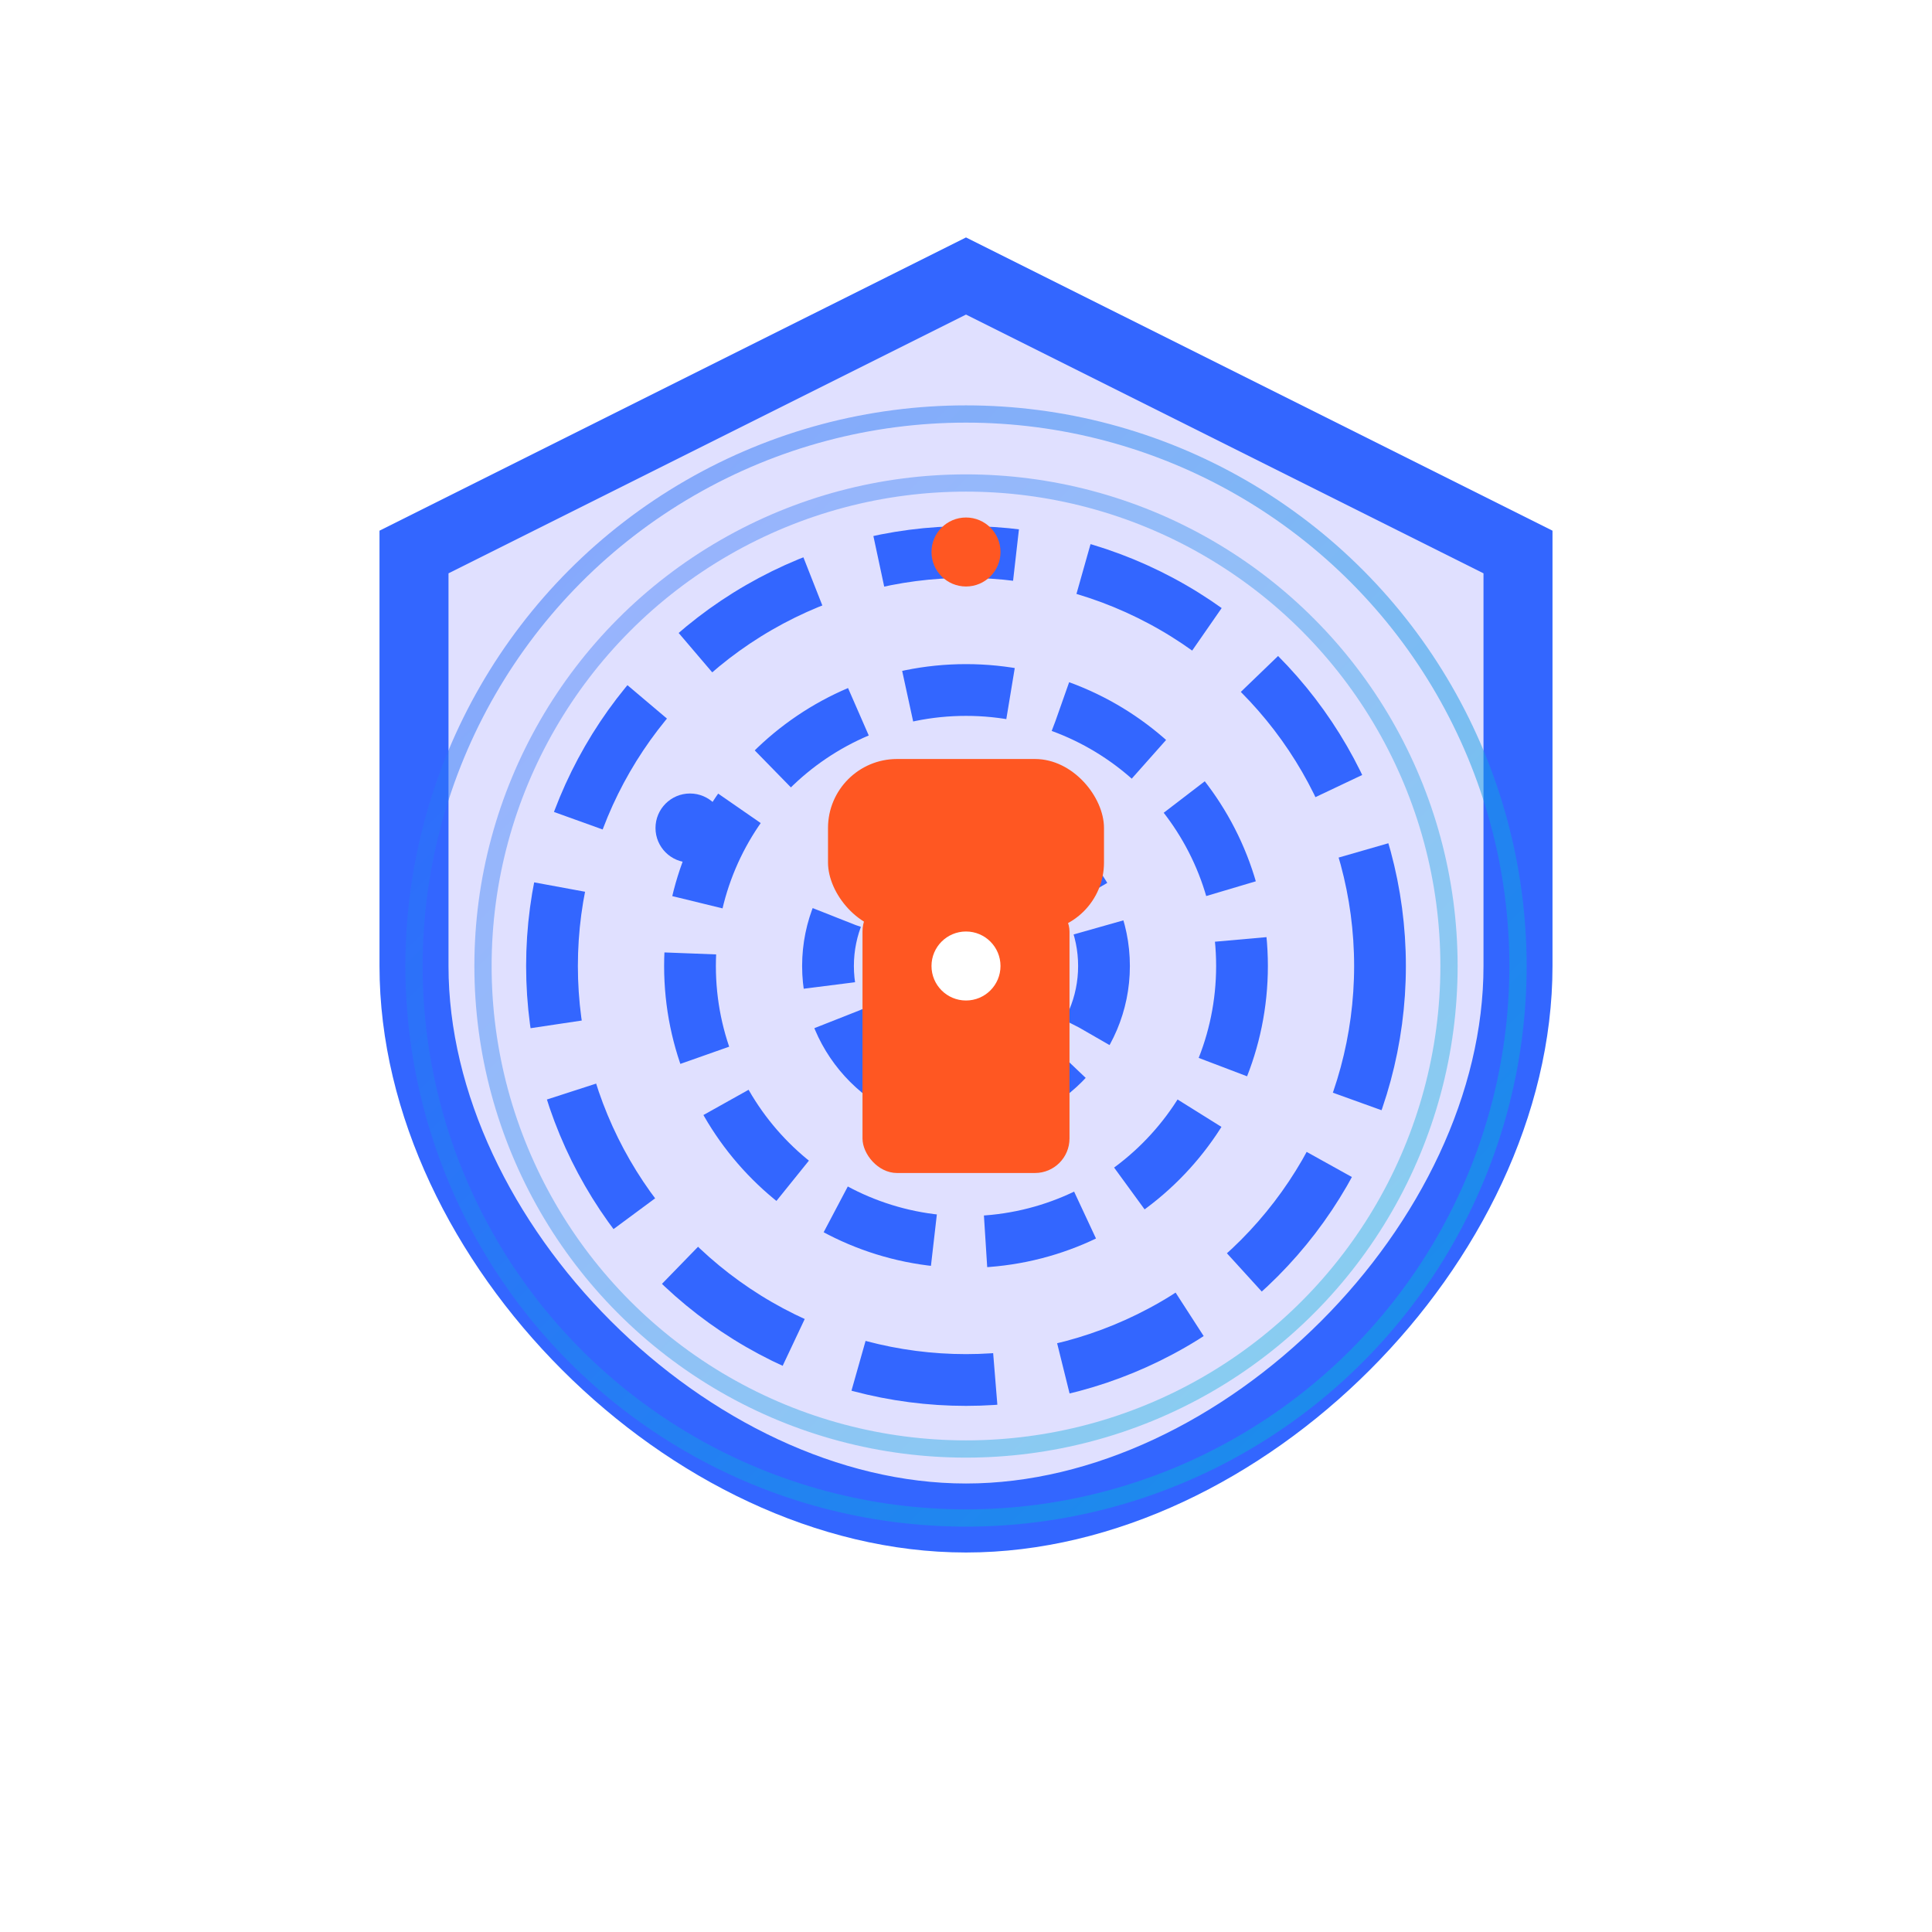 <svg width="56" height="56" viewBox="0 0 56 56" fill="none" xmlns="http://www.w3.org/2000/svg">
  <defs>
    <linearGradient id="securityGradient" x1="0%" y1="0%" x2="100%" y2="100%">
      <stop offset="0%" stop-color="#3366FF">
        <animate attributeName="stop-color" values="#3366FF;#5c83ff;#3366FF" dur="4s" repeatCount="indefinite" />
      </stop>
      <stop offset="100%" stop-color="#00BCD4">
        <animate attributeName="stop-color" values="#00BCD4;#4dd0e1;#00BCD4" dur="4s" repeatCount="indefinite" />
      </stop>
    </linearGradient>
    <filter id="glow" x="-20%" y="-20%" width="140%" height="140%">
      <feGaussianBlur stdDeviation="1" result="blur" />
      <feComposite in="SourceGraphic" in2="blur" operator="over" />
    </filter>
  </defs>
  
  <!-- 盾牌外形 -->
  <path d="M28 8L44 16V28C44 36 36 44 28 44C20 44 12 36 12 28V16L28 8Z" fill="#E0E0FF" stroke="#3366FF" stroke-width="2" filter="url(#glow)">
    <animate attributeName="opacity" values="0.8;1;0.8" dur="3s" repeatCount="indefinite"/>
  </path>
  
  <!-- 内部同心圆 -->
  <circle cx="28" cy="28" r="12" stroke="#3366FF" stroke-width="1.5" fill="none" stroke-dasharray="4 2">
    <animate attributeName="stroke-dashoffset" values="6;0;6" dur="3s" repeatCount="indefinite"/>
    <animate attributeName="r" values="11;12;11" dur="4s" repeatCount="indefinite"/>
  </circle>
  
  <circle cx="28" cy="28" r="8" stroke="#3366FF" stroke-width="1.5" fill="none" stroke-dasharray="3 1.5">
    <animate attributeName="stroke-dashoffset" values="4.5;0;4.5" dur="2s" repeatCount="indefinite"/>
    <animate attributeName="r" values="7;8;7" dur="3s" repeatCount="indefinite"/>
  </circle>
  
  <circle cx="28" cy="28" r="4" stroke="#3366FF" stroke-width="1.5" fill="none" stroke-dasharray="2 1">
    <animate attributeName="stroke-dashoffset" values="3;0;3" dur="1s" repeatCount="indefinite"/>
    <animate attributeName="r" values="3.5;4;3.5" dur="2s" repeatCount="indefinite"/>
  </circle>
  
  <!-- 中心锁图标 -->
  <rect x="25" y="26" width="6" height="8" rx="1" fill="#FF5722">
    <animate attributeName="opacity" values="0.7;1;0.7" dur="2s" repeatCount="indefinite"/>
  </rect>
  
  <rect x="24" y="22" width="8" height="5" rx="2" fill="#FF5722">
    <animate attributeName="opacity" values="0.7;1;0.7" dur="2s" begin="0.5s" repeatCount="indefinite"/>
  </rect>
  
  <circle cx="28" cy="28" r="1" fill="#FFFFFF"/>
  
  <!-- 安全波纹效果 -->
  <circle cx="28" cy="28" r="16" stroke="url(#securityGradient)" stroke-width="0.5" fill="none" opacity="0.5">
    <animate attributeName="r" values="16;22;16" dur="5s" repeatCount="indefinite"/>
    <animate attributeName="opacity" values="0.5;0;0.5" dur="5s" repeatCount="indefinite"/>
  </circle>
  
  <circle cx="28" cy="28" r="14" stroke="url(#securityGradient)" stroke-width="0.5" fill="none" opacity="0.4">
    <animate attributeName="r" values="14;20;14" dur="5s" begin="1s" repeatCount="indefinite"/>
    <animate attributeName="opacity" values="0.4;0;0.4" dur="5s" begin="1s" repeatCount="indefinite"/>
  </circle>
  
  <!-- 数据保护粒子 -->
  <circle cx="28" cy="16" r="1" fill="#FF5722">
    <animate attributeName="cy" values="16;40;16" dur="4s" repeatCount="indefinite"/>
    <animate attributeName="opacity" values="1;0.5;1" dur="4s" repeatCount="indefinite"/>
  </circle>
  
  <circle cx="20" cy="24" r="1" fill="#3366FF">
    <animate attributeName="cx" values="20;36;20" dur="4s" begin="1s" repeatCount="indefinite"/>
    <animate attributeName="opacity" values="1;0.5;1" dur="4s" begin="1s" repeatCount="indefinite"/>
  </circle>
</svg>
